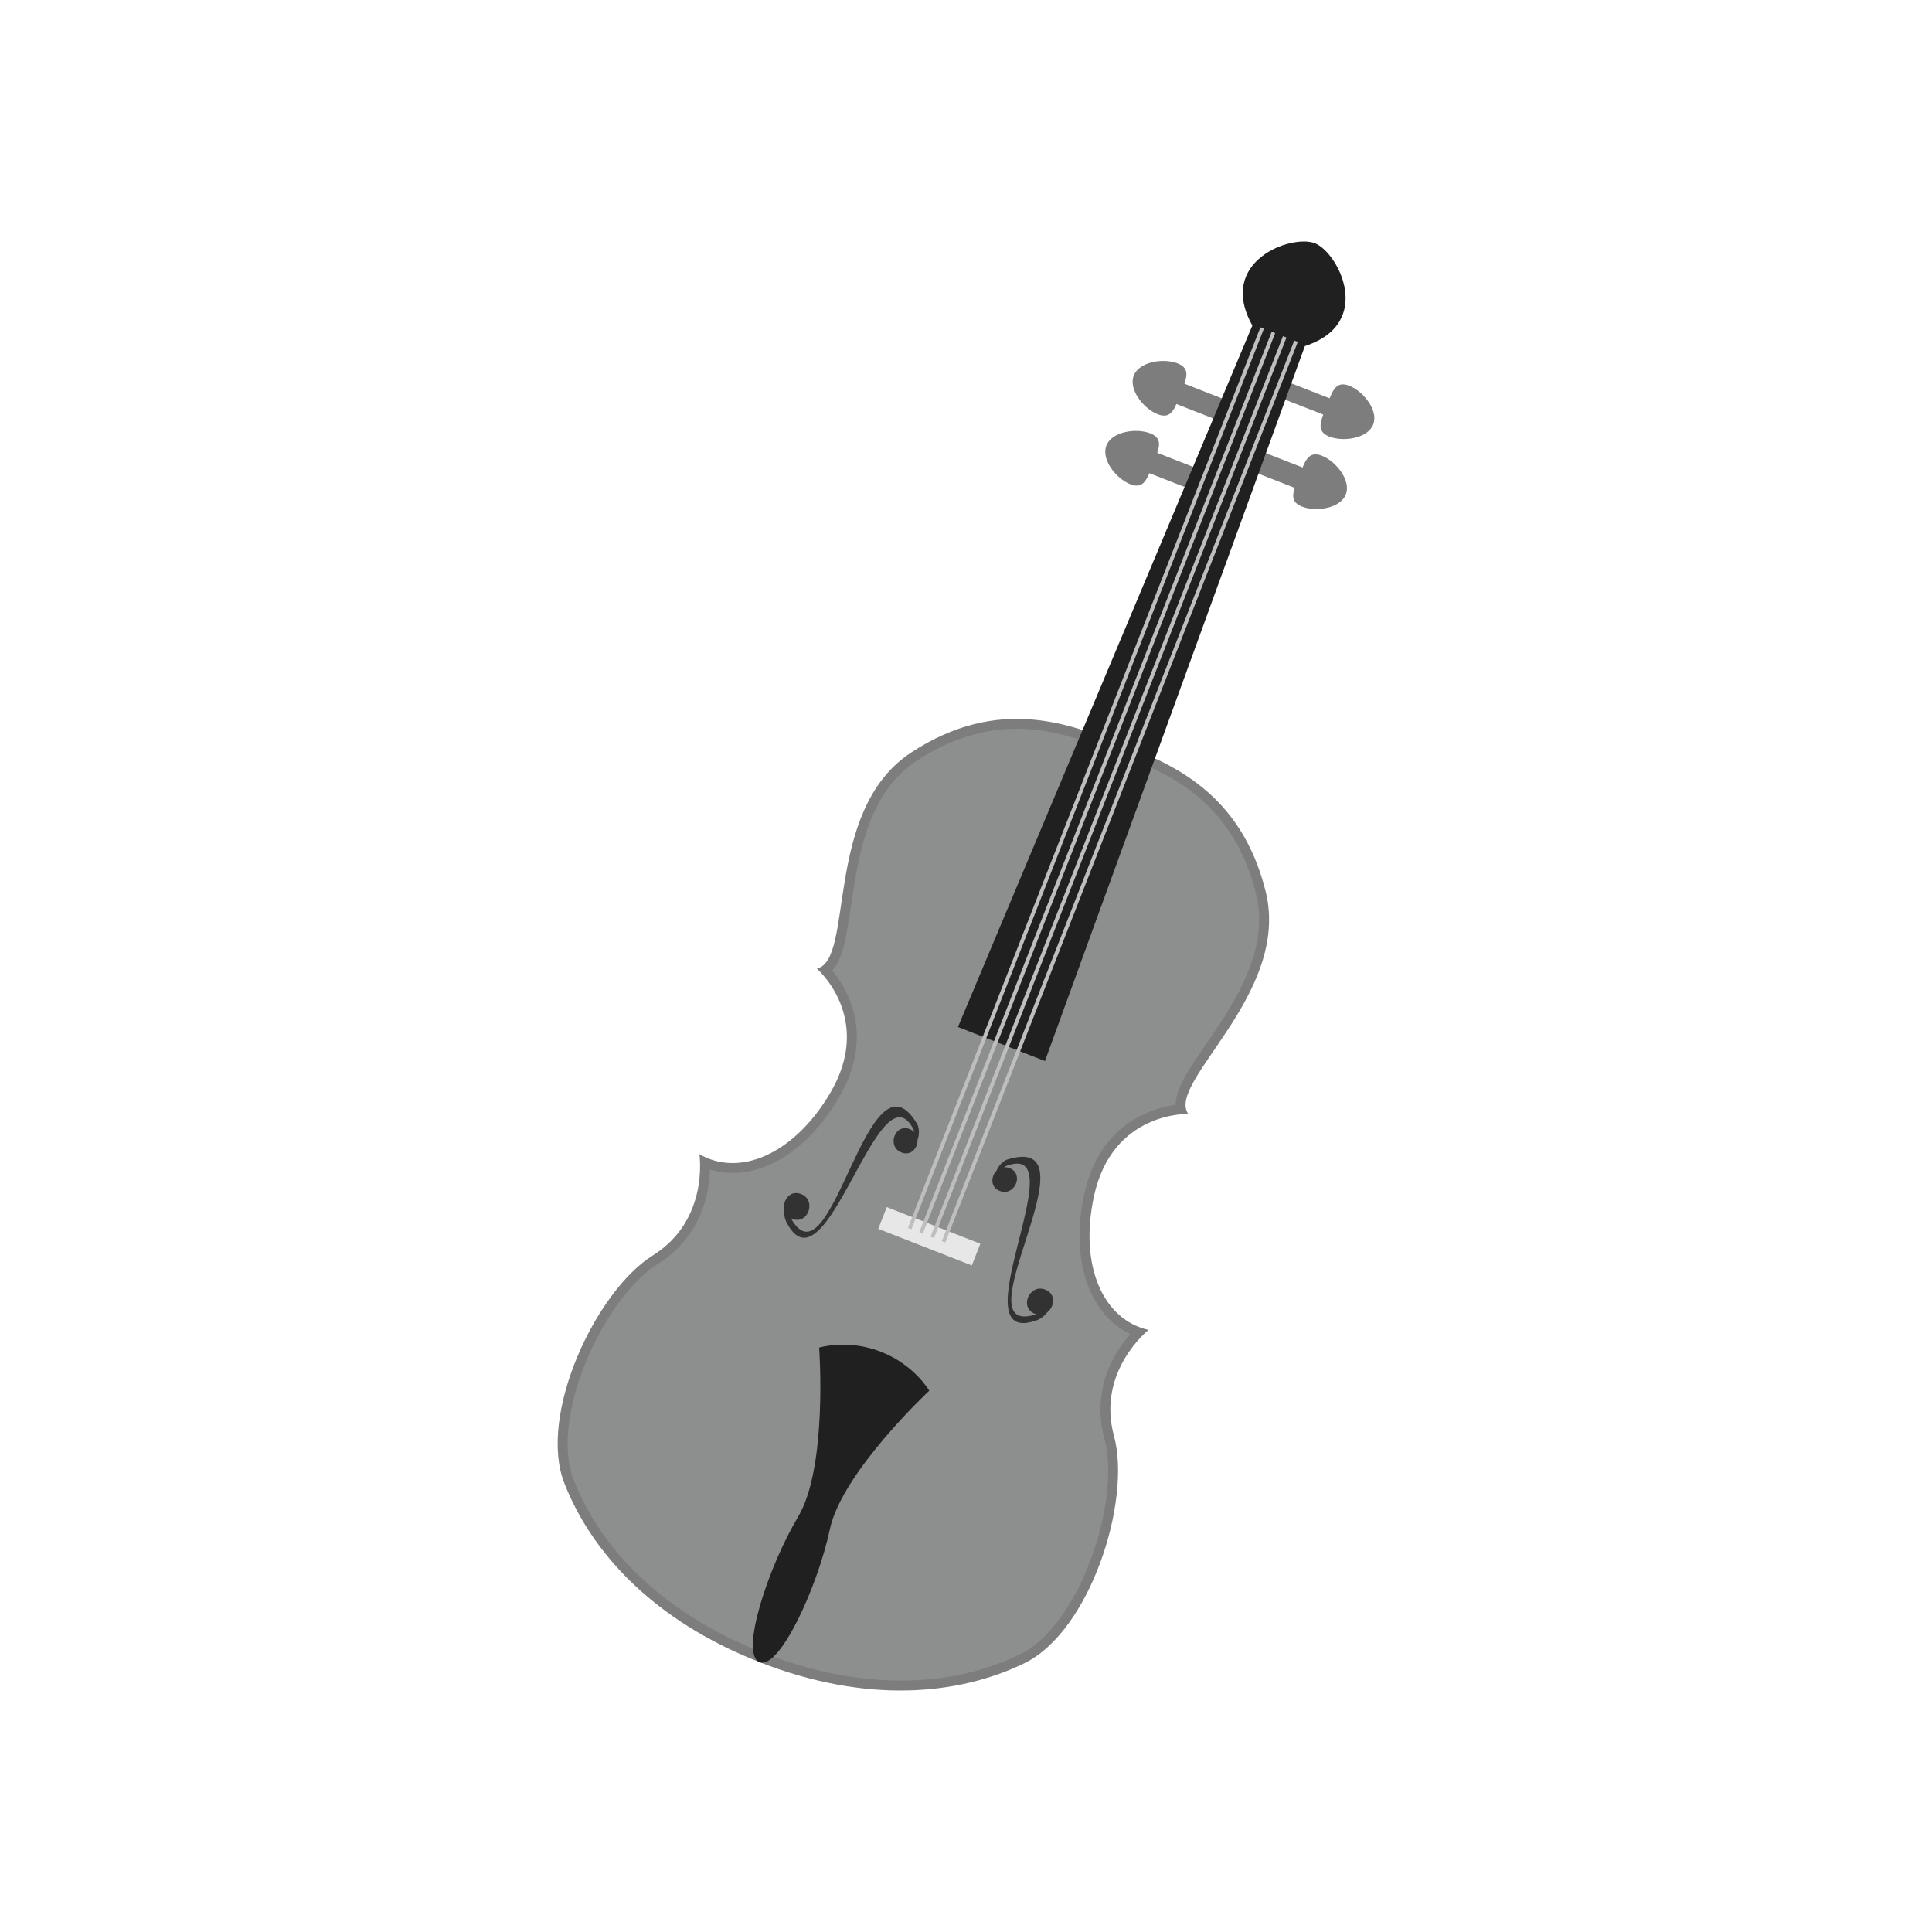<?xml version="1.0" encoding="UTF-8"?>
<!DOCTYPE svg PUBLIC "-//W3C//DTD SVG 1.1//EN" "http://www.w3.org/Graphics/SVG/1.1/DTD/svg11.dtd">
<!-- Creator: CorelDRAW -->
<svg xmlns="http://www.w3.org/2000/svg" xml:space="preserve" width="2048px" height="2048px" style="shape-rendering:geometricPrecision; text-rendering:geometricPrecision; image-rendering:optimizeQuality; fill-rule:evenodd; clip-rule:evenodd"
viewBox="0 0 2048 2048"
 xmlns:xlink="http://www.w3.org/1999/xlink">
 <defs>
  <style type="text/css">
   <![CDATA[
    .fil4 {fill:none}
    .fil2 {fill:#202020}
    .fil6 {fill:#323232}
    .fil0 {fill:#7D7D7D}
    .fil1 {fill:#8D8E8E}
    .fil3 {fill:#E7E7E7}
    .fil5 {fill:#BEBEBE;fill-rule:nonzero}
   ]]>
  </style>
 </defs>
 <g id="Layer_x0020_1">
  <path class="fil0" d="M1180.87 1522.22c-18.684,-68.673 36.653,-112.463 36.653,-112.463 -47.552,-10.435 -73.838,-67.094 -57.971,-141.295 19.381,-90.589 100.022,-87.65 100.022,-87.65 -23.587,-33.78 109.062,-127.117 82.08,-235.837 -26.42,-106.478 -102.5,-136.219 -152.264,-155.656 -1.048,-0.411 -2.087,-0.816 -3.115,-1.218 -49.656,-19.436 -126.978,-51.801 -220.589,9.73 -93.608,61.52 -59.556,220.104 -99.815,228.905 0,0 61.226,52.573 13.971,132.253 -38.724,65.256 -96.486,89.021 -138.495,64.414 0,-0.001 10.916,69.721 -49.411,107.454 -60.327,37.74 -122.053,169.014 -93.71,241.452 28.342,72.451 93.412,145.191 206.914,189.623 113.5,44.412 210.665,35.17 280.656,1.201 69.978,-33.963 113.753,-172.245 95.074,-240.912z"/>
  <path class="fil1" d="M1198.08 1414.16c-1.971,-0.938 -3.906,-1.958 -5.799,-3.06 -21.311,-12.411 -34.865,-33.51 -41.813,-56.757 -8.458,-28.293 -7.328,-59.445 -1.205,-88.077 7.985,-37.334 27.899,-68.614 63.09,-85.115 9.513,-4.461 22.038,-8.35 33.88,-10.017 0.041,-7.17 2.469,-14.383 5.43,-20.863 5.21,-11.4 12.742,-22.592 19.76,-32.968 19.43,-28.734 39.856,-56.935 52.527,-89.522 10.087,-25.944 14.302,-52.832 7.493,-80.268 -10.364,-41.766 -30.171,-77.519 -63.808,-104.821 -25.03,-20.317 -52.437,-31.968 -82.087,-43.579 -1.037,-0.405 -2.074,-0.811 -3.111,-1.218 -30.1,-11.78 -58.104,-22.32 -90.775,-24.802 -44.041,-3.346 -83.542,9.43 -120.206,33.527 -18.089,11.889 -31.419,28.069 -41.344,47.17 -2.849,5.483 -5.38,11.128 -7.643,16.877 -12.813,32.532 -16.956,67.102 -22.191,101.389 -1.891,12.383 -3.959,25.714 -7.87,37.619 -2.225,6.768 -5.34,13.711 -10.176,19.005 7.567,9.26 14.127,20.619 18.087,30.352 14.647,36.002 8.039,72.489 -11.44,105.326 -14.941,25.183 -35.262,48.828 -60.683,63.863 -20.887,12.354 -45.168,18.644 -69.245,13.289 -2.135,-0.474 -4.244,-1.037 -6.322,-1.684 -0.291,8.855 -1.468,17.901 -3.097,25.394 -6.834,31.448 -24.624,57.412 -52.026,74.554 -57.666,36.073 -115.345,162.632 -89.493,228.708 34.872,89.135 113.973,149.62 200.953,183.662 86.971,34.039 186.128,43.322 272.232,1.533 63.831,-30.98 107.375,-163.058 89.519,-228.691 -8.486,-31.193 -3.926,-62.34 12.4,-90.076 3.889,-6.607 9.164,-14.05 14.962,-20.75z"/>
  <path class="fil0" d="M1248.36 385.218c14.896,5.83 8.759,17.354 2.932,32.245 -5.83,14.896 -9.144,27.52 -24.04,21.69 -14.893,-5.828 -31.234,-26.145 -25.404,-41.041 5.829,-14.893 31.62,-18.723 46.513,-12.894z"/>
  <polygon class="fil0" points="1299.89,448.998 1239.51,425.367 1247.95,403.804 1308.33,427.434 "/>
  <path class="fil0" d="M1219.33 459.387c14.896,5.83 8.759,17.355 2.93,32.246 -5.83,14.896 -9.145,27.524 -24.041,21.695 -14.893,-5.829 -31.232,-26.15 -25.402,-41.046 5.828,-14.891 31.62,-18.722 46.513,-12.895z"/>
  <polygon class="fil0" points="1271.2,522.313 1210.82,498.683 1219.26,477.118 1279.64,500.75 "/>
  <path class="fil0" d="M1430.27 408.893c-14.896,-5.83 -18.214,6.802 -24.043,21.693 -5.828,14.891 -11.963,26.415 2.933,32.245 14.891,5.829 40.681,1.997 46.508,-12.895 5.829,-14.891 -10.507,-35.216 -25.398,-41.043z"/>
  <polygon class="fil0" points="1411.65,443.005 1351.27,419.373 1358.02,402.122 1418.4,425.752 "/>
  <path class="fil0" d="M1401.24 483.067c-14.896,-5.83 -18.211,6.794 -24.041,21.69 -5.83,14.895 -11.965,26.415 2.932,32.245 14.893,5.828 40.68,2.001 46.51,-12.895 5.83,-14.897 -10.509,-35.21 -25.4,-41.04z"/>
  <polygon class="fil0" points="1381.27,520.633 1320.89,497.002 1329.33,475.439 1389.71,499.069 "/>
  <path class="fil2" d="M985.041 1474.21c0,0 -15.685,-27.384 -51.152,-41.264 -35.472,-13.883 -65.567,-4.416 -65.567,-4.416 0.001,0 9.317,126.358 -22.343,179.395 -31.662,53.047 -62.123,145.678 -40.844,154.006 21.275,8.327 61.783,-80.372 74.539,-140.819 12.746,-60.449 105.366,-146.902 105.366,-146.902z"/>
  <path class="fil2" d="M1393.8 257.836c-24.823,-9.716 -104.411,19.103 -66.241,87.227l-312.094 743.584 46.111 18.046 46.107 18.045 275.558 -757.888c74.269,-24.112 35.394,-99.293 10.558,-109.013z"/>
  <polygon class="fil3" points="1030.18,1341.43 930.993,1302.61 940.006,1279.58 1039.2,1318.4 "/>
  <line class="fil4" x1="1337.93" y1="347.673" x2="964.288" y2= "1302.36" />
  <polygon class="fil5" points="1339.79,348.399 966.147,1303.09 962.429,1301.64 1336.07,346.947 "/>
  <line class="fil4" x1="1349.91" y1="352.359" x2="976.261" y2= "1307.05" />
  <polygon class="fil5" points="1351.76,353.085 978.12,1307.78 974.402,1306.32 1348.05,351.632 "/>
  <line class="fil4" x1="1361.88" y1="357.045" x2="988.234" y2= "1311.74" />
  <polygon class="fil5" points="1363.74,357.772 990.093,1312.46 986.375,1311.01 1360.02,356.319 "/>
  <line class="fil4" x1="1373.85" y1="361.731" x2="1000.21" y2= "1316.42" />
  <polygon class="fil5" points="1375.71,362.457 1002.07,1317.15 998.348,1315.69 1371.99,361.004 "/>
  <path class="fil6" d="M1054.67 1248.07c0.06,-1.535 0.332,-3.635 1.239,-6.066 -0.907,2.431 -1.179,4.532 -1.239,6.067 -0.037,1.989 0.112,3.038 0.112,3.038 0,0 -0.15,-1.049 -0.112,-3.039zm5.13 14.385c15.778,6.176 26.267,-17.959 10.442,-24.151 -2.127,-0.833 -4.139,-1.071 -6.019,-0.932 1.573,-1.025 3.345,-1.894 5.33,-2.419 69.657,-21.431 -55.665,195.734 29.691,164.488 5.014,-2.006 8.572,-5.268 10.854,-8.33 7.783,-5.784 9.604,-19.5 -2.068,-24.069 -16.737,-6.552 -27.873,19.062 -11.067,25.632 0.611,0.239 1.194,0.352 1.789,0.502 -0.457,0.119 -0.883,0.27 -1.365,0.364 -82.063,25.145 70.058,-195.367 -30.135,-164.289 -5.317,2.611 -8.395,6.795 -10.215,10.214 -0.312,0.596 -0.527,1.153 -0.775,1.721 -5.923,6.009 -6.606,17.301 3.537,21.269z"/>
  <path class="fil6" d="M969.105 1214.58c0.998,-1.168 2.224,-2.895 3.208,-5.295 -0.984,2.4 -2.21,4.128 -3.209,5.296 -1.322,1.486 -2.145,2.154 -2.145,2.154 0,0 0.822,-0.669 2.146,-2.156zm-13.531 7.082c-15.778,-6.176 -7.1,-31.017 8.726,-24.824 2.126,0.833 3.765,2.023 5.052,3.403 -0.458,-1.821 -1.17,-3.663 -2.272,-5.395 -36.604,-63.019 -91.983,181.519 -133.454,100.637 -2.321,-4.877 -2.719,-9.687 -2.316,-13.486 -1.789,-9.53 6.184,-20.838 17.856,-16.271 16.739,6.55 7.53,32.919 -9.272,26.335 -0.611,-0.239 -1.115,-0.552 -1.655,-0.846 0.255,0.398 0.465,0.798 0.756,1.193 43.194,74.169 81.164,-191.019 133.645,-100.188 2.133,5.528 1.552,10.689 0.568,14.435 -0.176,0.648 -0.396,1.202 -0.599,1.789 0.27,8.433 -6.893,17.189 -17.035,13.218z"/>
 </g>
 <rect class="fil4" width="2048" height="2048"/>
</svg>
